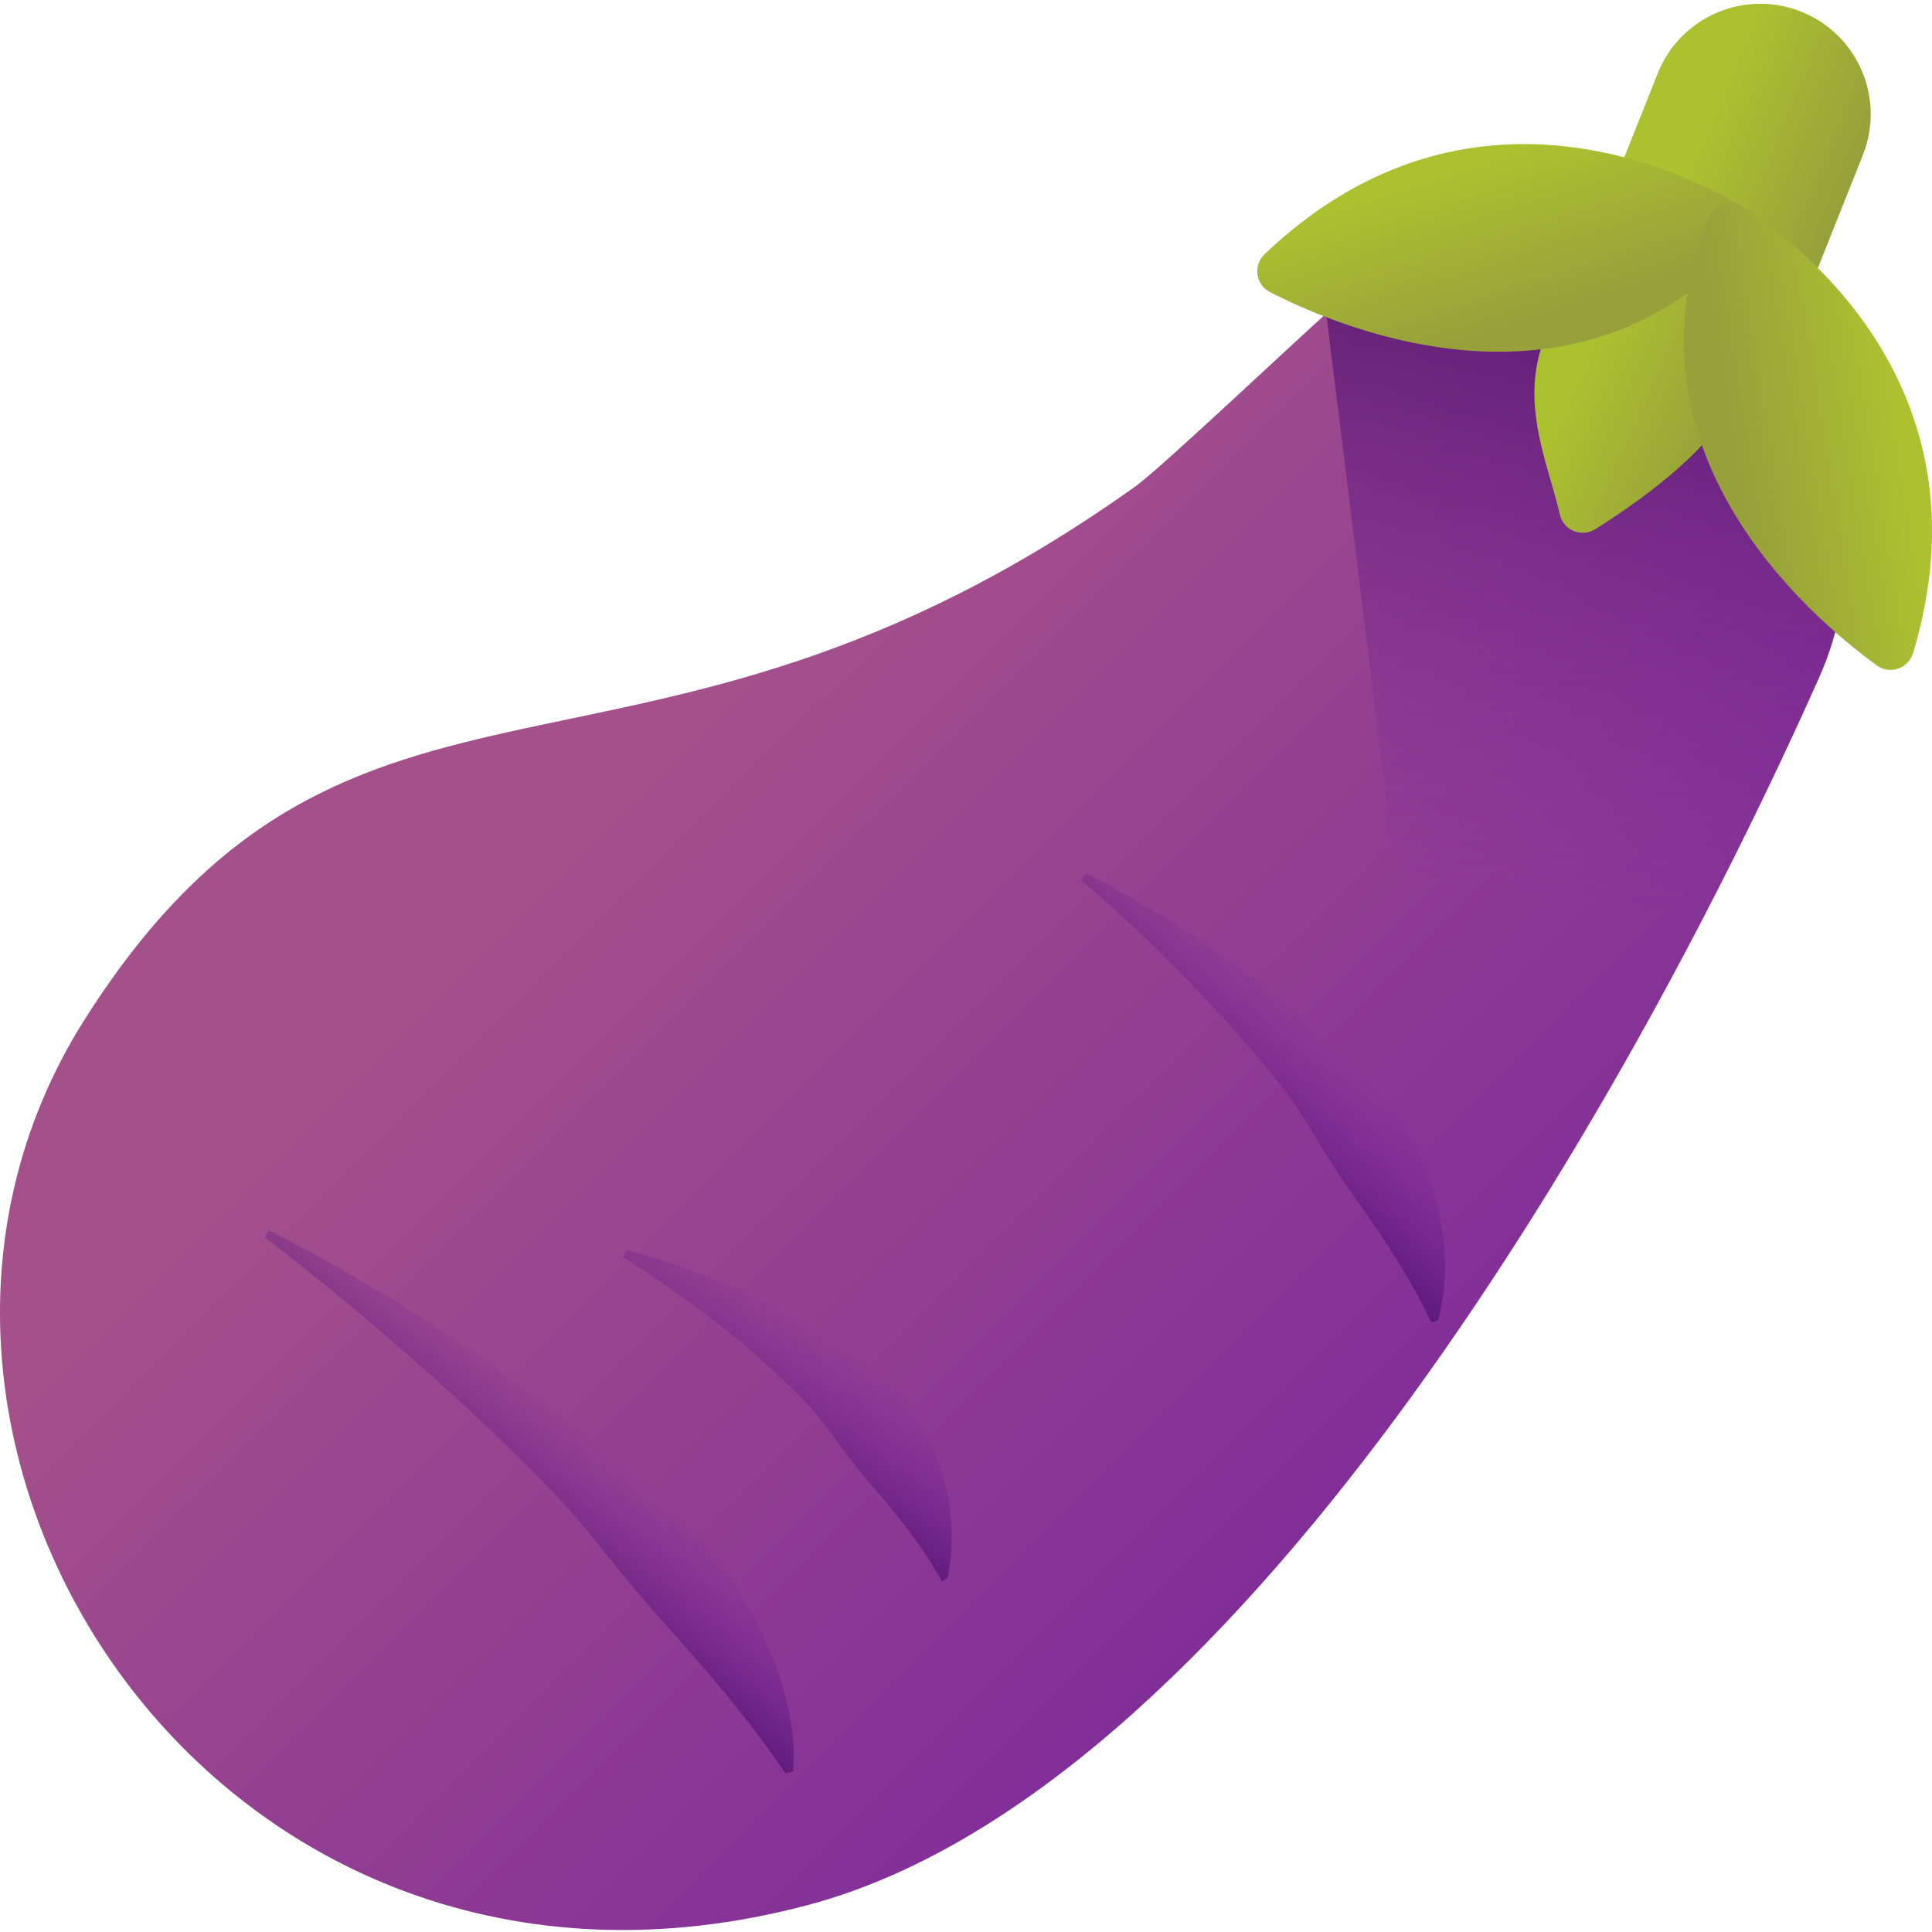 <svg height="511pt" viewBox="0 0 511.999 511" width="511pt" xmlns="http://www.w3.org/2000/svg" xmlns:xlink="http://www.w3.org/1999/xlink"><linearGradient id="a" gradientTransform="matrix(.789 .615 -.615 .789 238.444 -85.537)" gradientUnits="userSpaceOnUse" x1="125.927" x2="525.687" y1="259.113" y2="308.801"><stop offset="0" stop-color="#a4508b"/><stop offset="1" stop-color="#701da0"/></linearGradient><linearGradient id="b"><stop offset="0" stop-color="#701da0" stop-opacity="0"/><stop offset="1" stop-color="#2f004e"/></linearGradient><linearGradient id="c" gradientTransform="matrix(.769 .599 -.615 .789 -237.172 437.181)" gradientUnits="userSpaceOnUse" x1="282.162" x2="278.716" xlink:href="#b" y1="-287.753" y2="-234.335"/><linearGradient id="d" gradientTransform="matrix(.754 .659 -.659 .754 -170.467 308.864)" gradientUnits="userSpaceOnUse" x1="369.023" x2="365.438" xlink:href="#b" y1="-369.78" y2="-314.214"/><linearGradient id="e" gradientTransform="matrix(.675 .429 -.536 .845 -315.862 296.343)" gradientUnits="userSpaceOnUse" x1="607.283" x2="603.698" xlink:href="#b" y1="-238.91" y2="-183.34"/><linearGradient id="f" gradientTransform="matrix(.789 .615 -.615 .789 238.444 -85.537)" gradientUnits="userSpaceOnUse" x1="328.061" x2="211.743" xlink:href="#b" y1="152.742" y2="-49.519"/><linearGradient id="g"><stop offset="0" stop-color="#acc130"/><stop offset="1" stop-color="#97a03b"/></linearGradient><linearGradient id="h" gradientTransform="matrix(.93 .37 -.37 .93 177.429 -34.392)" gradientUnits="userSpaceOnUse" x1="279.903" x2="321.135" xlink:href="#g" y1="-35.672" y2="-35.107"/><linearGradient id="i" gradientTransform="matrix(.789 .615 -.615 .789 238.444 -85.537)" gradientUnits="userSpaceOnUse" x1="252.634" x2="293.699" xlink:href="#g" y1="26.19" y2="15.8"/><linearGradient id="j" gradientTransform="matrix(.789 .615 -.615 .789 238.444 -85.537)" gradientUnits="userSpaceOnUse" x1="199.215" x2="235.73" xlink:href="#g" y1="6.953" y2="31.972"/><linearGradient id="k" gradientTransform="matrix(-.906 -.426 -.426 .906 636.755 171.526)" gradientUnits="userSpaceOnUse" x1="146.272" x2="182.785" xlink:href="#g" y1="2.471" y2="27.49"/><path d="m437.418 69.082c-28.727-12.66-62.352-7.168-85.957 13.523-6.32 5.543-44.008 41.117-50.418 45.691-132.5 94.566-208 29.906-278.648 141.441-70.645 111.535 34.715 276.445 191.844 234.578 111.191-29.625 214.965-206.527 267.812-325.203 17.328-38.91 2.273-84.785-35.051-105.301-3.195-1.754-6.398-3.324-9.582-4.73zm0 0" fill="url(#a)"/><path d="m71.27 325.562c15.246 7.582 29.844 16.289 44.195 25.492 7.121 4.672 14.184 9.469 21.113 14.488 6.863 5.098 13.645 10.344 20.273 15.828 6.574 5.543 13.371 10.93 19.832 16.797 6.43 5.902 12.246 12.535 17.168 19.91 4.898 7.395 9.082 15.414 12.141 23.949 2.992 8.523 4.953 17.688 4.203 26.906l-2.008.559c-4.957-7.309-9.883-13.789-15.047-20.074-5.141-6.273-10.414-12.312-15.793-18.316-5.43-5.969-10.66-12.109-15.734-18.551-5.121-6.402-10.371-12.824-16.145-18.766-5.75-5.965-11.719-11.762-17.812-17.449-6.023-5.773-12.234-11.379-18.551-16.891-12.57-11.094-25.602-21.777-38.945-32.094zm0 0" fill="url(#c)"/><path d="m287.789 231.023c11.648 5.672 22.551 12.402 33.16 19.594 5.246 3.66 10.422 7.441 15.445 11.434 4.953 4.062 9.812 8.266 14.5 12.695 4.629 4.488 9.477 8.816 13.957 13.598 4.445 4.816 8.242 10.34 11.16 16.59 2.887 6.266 5.062 13.152 6.191 20.582 1.074 7.422 1.164 15.496-1.062 23.82l-1.801.652c-2.953-6.188-6.023-11.637-9.328-16.895-3.289-5.246-6.727-10.273-10.266-15.258-3.586-4.953-6.973-10.074-10.176-15.473-3.246-5.367-6.602-10.738-10.484-15.641-3.859-4.922-7.93-9.68-12.129-14.332-4.125-4.734-8.438-9.301-12.852-13.777-8.77-9.02-18.004-17.637-27.562-25.902zm0 0" fill="url(#d)"/><path d="m166.039 330.801c10.258 2.488 19.914 6.121 29.336 10.246 4.664 2.137 9.27 4.398 13.754 6.891 4.43 2.574 8.781 5.297 12.996 8.266 4.164 3.039 8.512 5.879 12.562 9.223 4.023 3.383 7.516 7.566 10.277 12.621 2.738 5.074 4.891 10.887 6.16 17.438 1.227 6.562 1.633 13.949.055 22.105l-1.527 1.016c-2.793-4.988-5.652-9.273-8.711-13.324-3.043-4.047-6.207-7.855-9.453-11.609-3.285-3.707-6.41-7.613-9.383-11.824-3.012-4.164-6.121-8.309-9.66-11.902-3.52-3.617-7.219-7.031-11.02-10.324-3.742-3.379-7.637-6.562-11.617-9.641-7.914-6.23-16.211-11.984-24.773-17.34zm0 0" fill="url(#e)"/><path d="m482.051 179.113c17.324-38.91 2.273-84.785-35.055-105.301-3.191-1.754-6.395-3.328-9.582-4.73-28.723-12.66-62.352-7.168-85.953 13.523l33.586 271.449c39.863-57.77 73.48-122.121 97.004-174.941zm0 0" fill="url(#f)"/><path d="m474.254 89.355-54.363-21.652 19.426-48.766c5.977-15.012 22.992-22.332 38.004-16.355 15.012 5.98 22.336 22.996 16.355 38.008zm0 0" fill="url(#h)"/><path d="m457.348 57.051c5.828 20.332 25.742 44.621-34.535 82.668-3.629 2.293-8.461.375-9.418-3.809-5.25-22.859-23.223-52.078 35.023-82.59 3.512-1.84 7.836-.082 8.93 3.73zm0 0" fill="url(#i)"/><path d="m461.023 53.816c-18.285-10.629-74.227-36.109-125.875 13.016-3.109 2.957-2.438 8.109 1.383 10.066 20.879 10.688 82.078 35.492 125.918-13.508 2.648-2.957 2.004-7.582-1.426-9.574zm0 0" fill="url(#j)"/><path d="m461.781 54.344c17.738 11.52 65.727 49.938 45.207 118.199-1.234 4.109-6.137 5.832-9.605 3.309-18.965-13.809-68.719-57.219-44.789-118.457 1.445-3.695 5.859-5.211 9.188-3.051zm0 0" fill="url(#k)"/></svg>